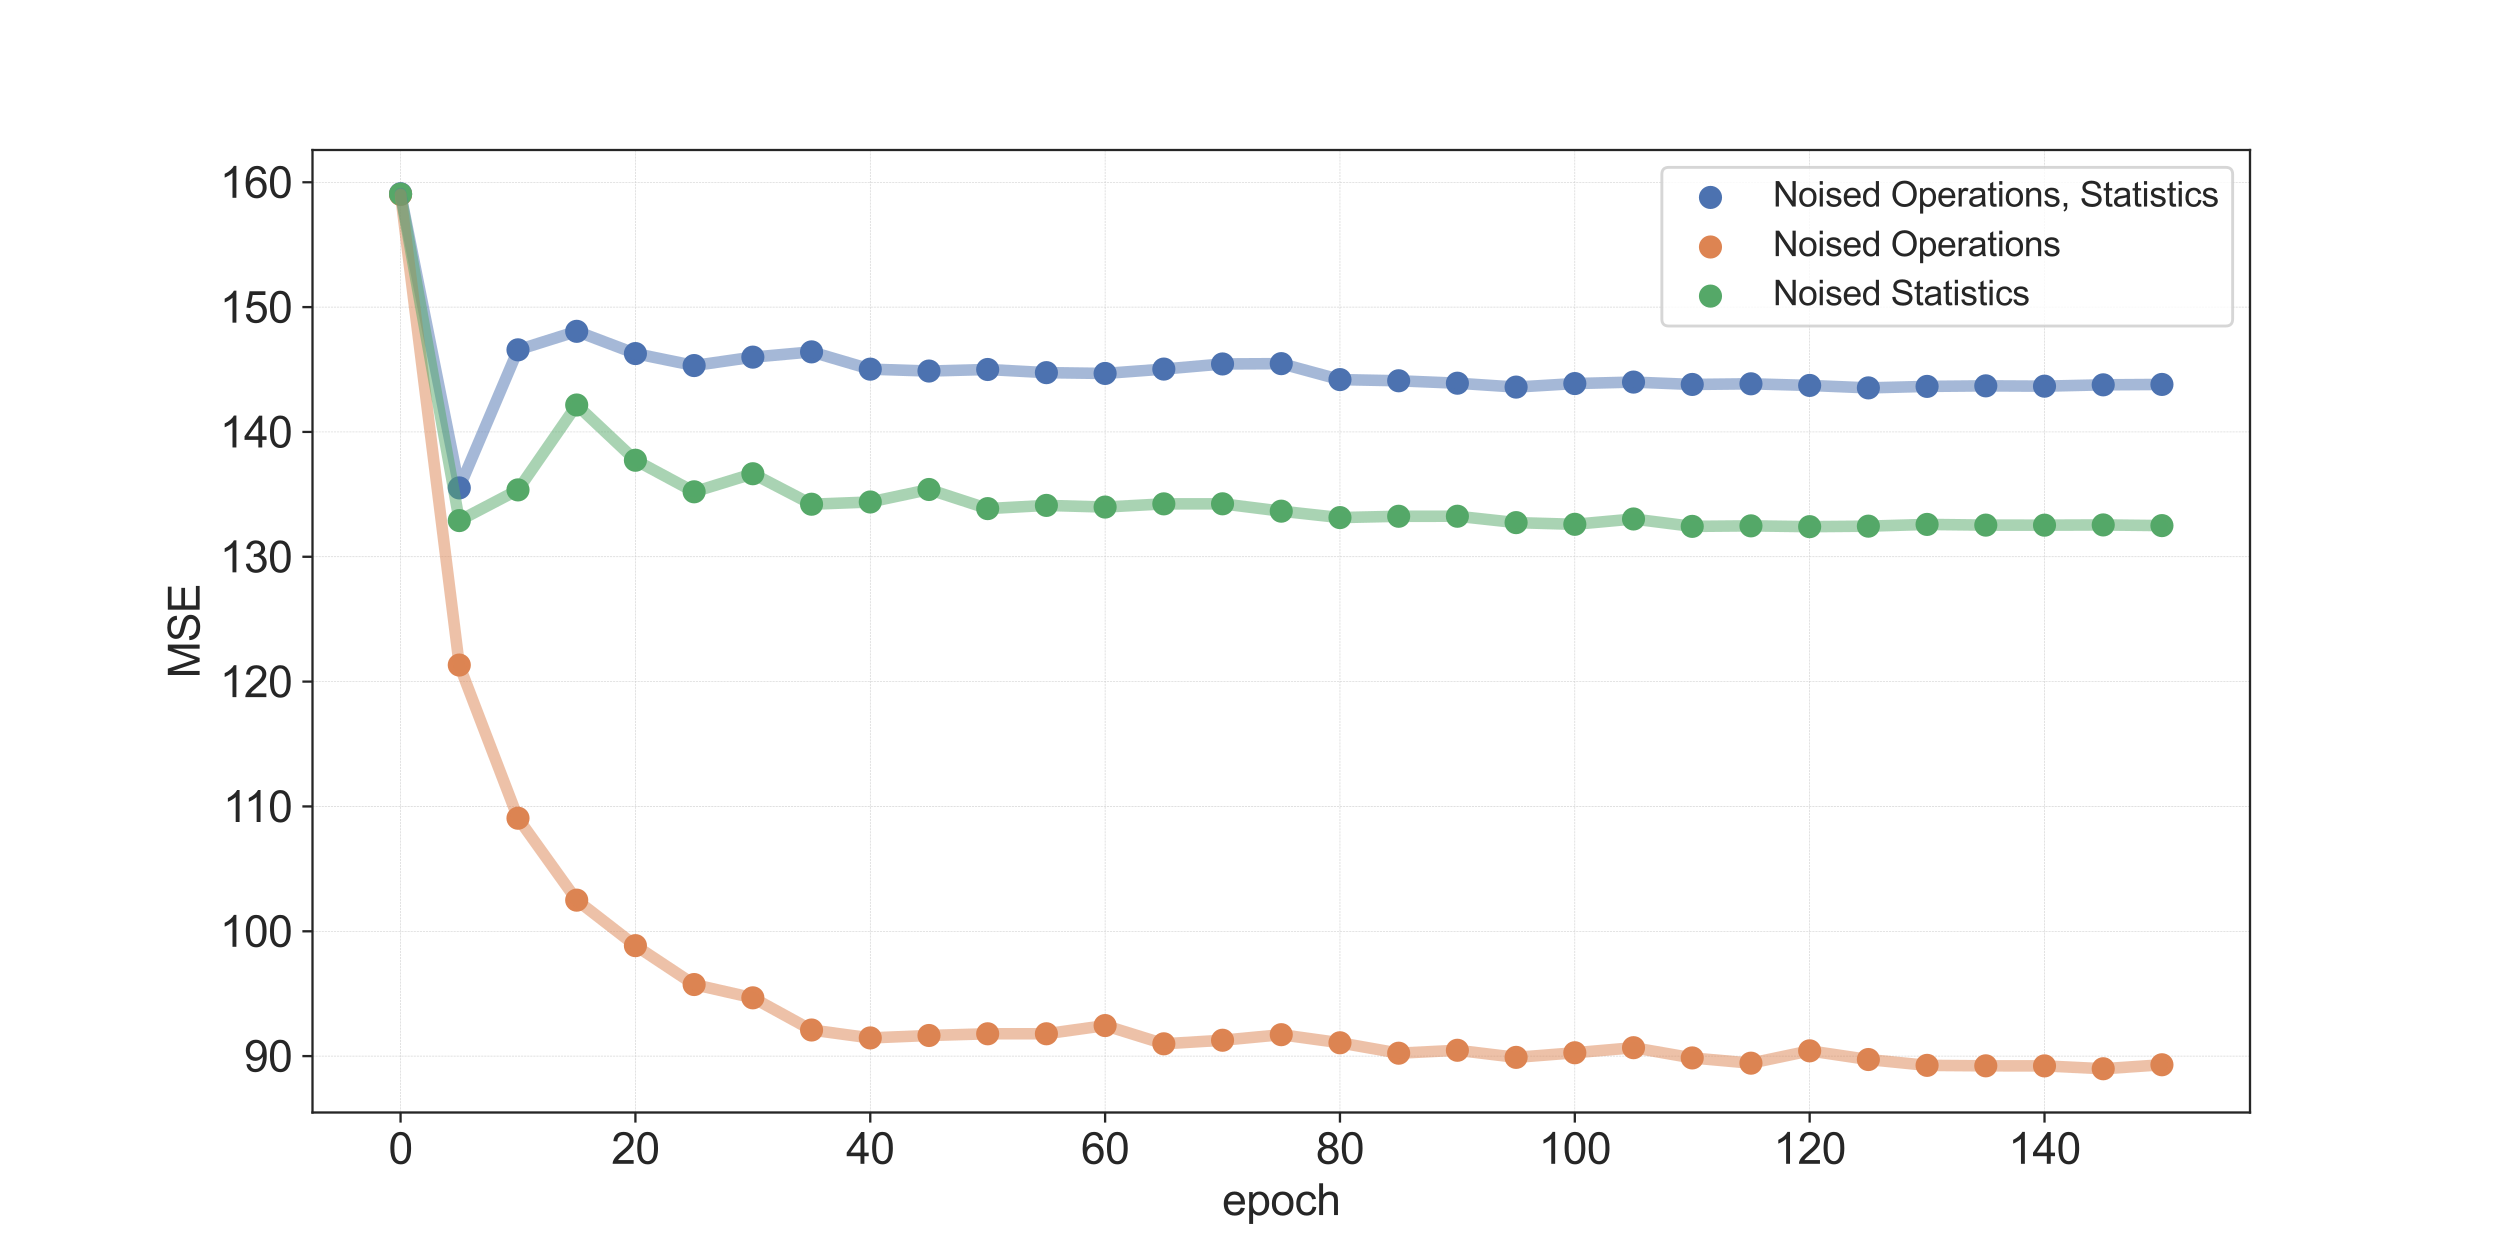 <?xml version="1.0" encoding="utf-8" standalone="no"?>
<!DOCTYPE svg PUBLIC "-//W3C//DTD SVG 1.1//EN"
  "http://www.w3.org/Graphics/SVG/1.1/DTD/svg11.dtd">
<svg xmlns:xlink="http://www.w3.org/1999/xlink" width="864pt" height="432pt" viewBox="0 0 864 432" xmlns="http://www.w3.org/2000/svg" version="1.1">
 <defs>
  <style type="text/css">*{stroke-linejoin: round; stroke-linecap: butt}</style>
 </defs>
 <g id="figure_1">
  <g id="patch_1">
   <path d="M 0 432 
L 864 432 
L 864 0 
L 0 0 
z
" style="fill: #ffffff"/>
  </g>
  <g id="axes_1">
   <g id="patch_2">
    <path d="M 108 384.48 
L 777.6 384.48 
L 777.6 51.84 
L 108 51.84 
z
" style="fill: #ffffff"/>
   </g>
   <g id="matplotlib.axis_1">
    <g id="xtick_1">
     <g id="line2d_1">
      <path d="M 138.436 384.48 
L 138.436 51.84 
" clip-path="url(#p50c0e49ae5)" style="fill: none; stroke-dasharray: 0.74,0.32; stroke-dashoffset: 0; stroke: #cccccc; stroke-width: 0.2"/>
     </g>
     <g id="line2d_2">
      <defs>
       <path id="macd8575ab2" d="M 0 0 
L 0 3.5 
" style="stroke: #262626; stroke-width: 0.8"/>
      </defs>
      <g>
       <use xlink:href="#macd8575ab2" x="138.436" y="384.48" style="fill: #262626; stroke: #262626; stroke-width: 0.8"/>
      </g>
     </g>
     <g id="text_1">
      <!-- 0 -->
      <g style="fill: #262626" transform="translate(134.266 402.217) scale(0.15 -0.15)">
       <defs>
        <path id="ArialMT-30" d="M 266 2259 
Q 266 3072 433 3567 
Q 600 4063 929 4331 
Q 1259 4600 1759 4600 
Q 2128 4600 2406 4451 
Q 2684 4303 2865 4023 
Q 3047 3744 3150 3342 
Q 3253 2941 3253 2259 
Q 3253 1453 3087 958 
Q 2922 463 2592 192 
Q 2263 -78 1759 -78 
Q 1097 -78 719 397 
Q 266 969 266 2259 
z
M 844 2259 
Q 844 1131 1108 757 
Q 1372 384 1759 384 
Q 2147 384 2411 759 
Q 2675 1134 2675 2259 
Q 2675 3391 2411 3762 
Q 2147 4134 1753 4134 
Q 1366 4134 1134 3806 
Q 844 3388 844 2259 
z
" transform="scale(0.016)"/>
       </defs>
       <use xlink:href="#ArialMT-30"/>
      </g>
     </g>
    </g>
    <g id="xtick_2">
     <g id="line2d_3">
      <path d="M 219.6 384.48 
L 219.6 51.84 
" clip-path="url(#p50c0e49ae5)" style="fill: none; stroke-dasharray: 0.74,0.32; stroke-dashoffset: 0; stroke: #cccccc; stroke-width: 0.2"/>
     </g>
     <g id="line2d_4">
      <g>
       <use xlink:href="#macd8575ab2" x="219.6" y="384.48" style="fill: #262626; stroke: #262626; stroke-width: 0.8"/>
      </g>
     </g>
     <g id="text_2">
      <!-- 20 -->
      <g style="fill: #262626" transform="translate(211.259 402.217) scale(0.15 -0.15)">
       <defs>
        <path id="ArialMT-32" d="M 3222 541 
L 3222 0 
L 194 0 
Q 188 203 259 391 
Q 375 700 629 1000 
Q 884 1300 1366 1694 
Q 2113 2306 2375 2664 
Q 2638 3022 2638 3341 
Q 2638 3675 2398 3904 
Q 2159 4134 1775 4134 
Q 1369 4134 1125 3890 
Q 881 3647 878 3216 
L 300 3275 
Q 359 3922 746 4261 
Q 1134 4600 1788 4600 
Q 2447 4600 2831 4234 
Q 3216 3869 3216 3328 
Q 3216 3053 3103 2787 
Q 2991 2522 2730 2228 
Q 2469 1934 1863 1422 
Q 1356 997 1212 845 
Q 1069 694 975 541 
L 3222 541 
z
" transform="scale(0.016)"/>
       </defs>
       <use xlink:href="#ArialMT-32"/>
       <use xlink:href="#ArialMT-30" x="55.615"/>
      </g>
     </g>
    </g>
    <g id="xtick_3">
     <g id="line2d_5">
      <path d="M 300.764 384.48 
L 300.764 51.84 
" clip-path="url(#p50c0e49ae5)" style="fill: none; stroke-dasharray: 0.74,0.32; stroke-dashoffset: 0; stroke: #cccccc; stroke-width: 0.2"/>
     </g>
     <g id="line2d_6">
      <g>
       <use xlink:href="#macd8575ab2" x="300.764" y="384.48" style="fill: #262626; stroke: #262626; stroke-width: 0.8"/>
      </g>
     </g>
     <g id="text_3">
      <!-- 40 -->
      <g style="fill: #262626" transform="translate(292.422 402.217) scale(0.15 -0.15)">
       <defs>
        <path id="ArialMT-34" d="M 2069 0 
L 2069 1097 
L 81 1097 
L 81 1613 
L 2172 4581 
L 2631 4581 
L 2631 1613 
L 3250 1613 
L 3250 1097 
L 2631 1097 
L 2631 0 
L 2069 0 
z
M 2069 1613 
L 2069 3678 
L 634 1613 
L 2069 1613 
z
" transform="scale(0.016)"/>
       </defs>
       <use xlink:href="#ArialMT-34"/>
       <use xlink:href="#ArialMT-30" x="55.615"/>
      </g>
     </g>
    </g>
    <g id="xtick_4">
     <g id="line2d_7">
      <path d="M 381.927 384.48 
L 381.927 51.84 
" clip-path="url(#p50c0e49ae5)" style="fill: none; stroke-dasharray: 0.74,0.32; stroke-dashoffset: 0; stroke: #cccccc; stroke-width: 0.2"/>
     </g>
     <g id="line2d_8">
      <g>
       <use xlink:href="#macd8575ab2" x="381.927" y="384.48" style="fill: #262626; stroke: #262626; stroke-width: 0.8"/>
      </g>
     </g>
     <g id="text_4">
      <!-- 60 -->
      <g style="fill: #262626" transform="translate(373.586 402.217) scale(0.15 -0.15)">
       <defs>
        <path id="ArialMT-36" d="M 3184 3459 
L 2625 3416 
Q 2550 3747 2413 3897 
Q 2184 4138 1850 4138 
Q 1581 4138 1378 3988 
Q 1113 3794 959 3422 
Q 806 3050 800 2363 
Q 1003 2672 1297 2822 
Q 1591 2972 1913 2972 
Q 2475 2972 2870 2558 
Q 3266 2144 3266 1488 
Q 3266 1056 3080 686 
Q 2894 316 2569 119 
Q 2244 -78 1831 -78 
Q 1128 -78 684 439 
Q 241 956 241 2144 
Q 241 3472 731 4075 
Q 1159 4600 1884 4600 
Q 2425 4600 2770 4297 
Q 3116 3994 3184 3459 
z
M 888 1484 
Q 888 1194 1011 928 
Q 1134 663 1356 523 
Q 1578 384 1822 384 
Q 2178 384 2434 671 
Q 2691 959 2691 1453 
Q 2691 1928 2437 2201 
Q 2184 2475 1800 2475 
Q 1419 2475 1153 2201 
Q 888 1928 888 1484 
z
" transform="scale(0.016)"/>
       </defs>
       <use xlink:href="#ArialMT-36"/>
       <use xlink:href="#ArialMT-30" x="55.615"/>
      </g>
     </g>
    </g>
    <g id="xtick_5">
     <g id="line2d_9">
      <path d="M 463.091 384.48 
L 463.091 51.84 
" clip-path="url(#p50c0e49ae5)" style="fill: none; stroke-dasharray: 0.74,0.32; stroke-dashoffset: 0; stroke: #cccccc; stroke-width: 0.2"/>
     </g>
     <g id="line2d_10">
      <g>
       <use xlink:href="#macd8575ab2" x="463.091" y="384.48" style="fill: #262626; stroke: #262626; stroke-width: 0.8"/>
      </g>
     </g>
     <g id="text_5">
      <!-- 80 -->
      <g style="fill: #262626" transform="translate(454.75 402.217) scale(0.15 -0.15)">
       <defs>
        <path id="ArialMT-38" d="M 1131 2484 
Q 781 2613 612 2850 
Q 444 3088 444 3419 
Q 444 3919 803 4259 
Q 1163 4600 1759 4600 
Q 2359 4600 2725 4251 
Q 3091 3903 3091 3403 
Q 3091 3084 2923 2848 
Q 2756 2613 2416 2484 
Q 2838 2347 3058 2040 
Q 3278 1734 3278 1309 
Q 3278 722 2862 322 
Q 2447 -78 1769 -78 
Q 1091 -78 675 323 
Q 259 725 259 1325 
Q 259 1772 486 2073 
Q 713 2375 1131 2484 
z
M 1019 3438 
Q 1019 3113 1228 2906 
Q 1438 2700 1772 2700 
Q 2097 2700 2305 2904 
Q 2513 3109 2513 3406 
Q 2513 3716 2298 3927 
Q 2084 4138 1766 4138 
Q 1444 4138 1231 3931 
Q 1019 3725 1019 3438 
z
M 838 1322 
Q 838 1081 952 856 
Q 1066 631 1291 507 
Q 1516 384 1775 384 
Q 2178 384 2440 643 
Q 2703 903 2703 1303 
Q 2703 1709 2433 1975 
Q 2163 2241 1756 2241 
Q 1359 2241 1098 1978 
Q 838 1716 838 1322 
z
" transform="scale(0.016)"/>
       </defs>
       <use xlink:href="#ArialMT-38"/>
       <use xlink:href="#ArialMT-30" x="55.615"/>
      </g>
     </g>
    </g>
    <g id="xtick_6">
     <g id="line2d_11">
      <path d="M 544.255 384.48 
L 544.255 51.84 
" clip-path="url(#p50c0e49ae5)" style="fill: none; stroke-dasharray: 0.74,0.32; stroke-dashoffset: 0; stroke: #cccccc; stroke-width: 0.2"/>
     </g>
     <g id="line2d_12">
      <g>
       <use xlink:href="#macd8575ab2" x="544.255" y="384.48" style="fill: #262626; stroke: #262626; stroke-width: 0.8"/>
      </g>
     </g>
     <g id="text_6">
      <!-- 100 -->
      <g style="fill: #262626" transform="translate(531.742 402.217) scale(0.15 -0.15)">
       <defs>
        <path id="ArialMT-31" d="M 2384 0 
L 1822 0 
L 1822 3584 
Q 1619 3391 1289 3197 
Q 959 3003 697 2906 
L 697 3450 
Q 1169 3672 1522 3987 
Q 1875 4303 2022 4600 
L 2384 4600 
L 2384 0 
z
" transform="scale(0.016)"/>
       </defs>
       <use xlink:href="#ArialMT-31"/>
       <use xlink:href="#ArialMT-30" x="55.615"/>
       <use xlink:href="#ArialMT-30" x="111.23"/>
      </g>
     </g>
    </g>
    <g id="xtick_7">
     <g id="line2d_13">
      <path d="M 625.418 384.48 
L 625.418 51.84 
" clip-path="url(#p50c0e49ae5)" style="fill: none; stroke-dasharray: 0.74,0.32; stroke-dashoffset: 0; stroke: #cccccc; stroke-width: 0.2"/>
     </g>
     <g id="line2d_14">
      <g>
       <use xlink:href="#macd8575ab2" x="625.418" y="384.48" style="fill: #262626; stroke: #262626; stroke-width: 0.8"/>
      </g>
     </g>
     <g id="text_7">
      <!-- 120 -->
      <g style="fill: #262626" transform="translate(612.906 402.217) scale(0.15 -0.15)">
       <use xlink:href="#ArialMT-31"/>
       <use xlink:href="#ArialMT-32" x="55.615"/>
       <use xlink:href="#ArialMT-30" x="111.23"/>
      </g>
     </g>
    </g>
    <g id="xtick_8">
     <g id="line2d_15">
      <path d="M 706.582 384.48 
L 706.582 51.84 
" clip-path="url(#p50c0e49ae5)" style="fill: none; stroke-dasharray: 0.74,0.32; stroke-dashoffset: 0; stroke: #cccccc; stroke-width: 0.2"/>
     </g>
     <g id="line2d_16">
      <g>
       <use xlink:href="#macd8575ab2" x="706.582" y="384.48" style="fill: #262626; stroke: #262626; stroke-width: 0.8"/>
      </g>
     </g>
     <g id="text_8">
      <!-- 140 -->
      <g style="fill: #262626" transform="translate(694.07 402.217) scale(0.15 -0.15)">
       <use xlink:href="#ArialMT-31"/>
       <use xlink:href="#ArialMT-34" x="55.615"/>
       <use xlink:href="#ArialMT-30" x="111.23"/>
      </g>
     </g>
    </g>
    <g id="text_9">
     <!-- epoch -->
     <g style="fill: #262626" transform="translate(422.367 419.935) scale(0.15 -0.15)">
      <defs>
       <path id="ArialMT-65" d="M 2694 1069 
L 3275 997 
Q 3138 488 2766 206 
Q 2394 -75 1816 -75 
Q 1088 -75 661 373 
Q 234 822 234 1631 
Q 234 2469 665 2931 
Q 1097 3394 1784 3394 
Q 2450 3394 2872 2941 
Q 3294 2488 3294 1666 
Q 3294 1616 3291 1516 
L 816 1516 
Q 847 969 1125 678 
Q 1403 388 1819 388 
Q 2128 388 2347 550 
Q 2566 713 2694 1069 
z
M 847 1978 
L 2700 1978 
Q 2663 2397 2488 2606 
Q 2219 2931 1791 2931 
Q 1403 2931 1139 2672 
Q 875 2413 847 1978 
z
" transform="scale(0.016)"/>
       <path id="ArialMT-70" d="M 422 -1272 
L 422 3319 
L 934 3319 
L 934 2888 
Q 1116 3141 1344 3267 
Q 1572 3394 1897 3394 
Q 2322 3394 2647 3175 
Q 2972 2956 3137 2557 
Q 3303 2159 3303 1684 
Q 3303 1175 3120 767 
Q 2938 359 2589 142 
Q 2241 -75 1856 -75 
Q 1575 -75 1351 44 
Q 1128 163 984 344 
L 984 -1272 
L 422 -1272 
z
M 931 1641 
Q 931 1000 1190 694 
Q 1450 388 1819 388 
Q 2194 388 2461 705 
Q 2728 1022 2728 1688 
Q 2728 2322 2467 2637 
Q 2206 2953 1844 2953 
Q 1484 2953 1207 2617 
Q 931 2281 931 1641 
z
" transform="scale(0.016)"/>
       <path id="ArialMT-6f" d="M 213 1659 
Q 213 2581 725 3025 
Q 1153 3394 1769 3394 
Q 2453 3394 2887 2945 
Q 3322 2497 3322 1706 
Q 3322 1066 3130 698 
Q 2938 331 2570 128 
Q 2203 -75 1769 -75 
Q 1072 -75 642 372 
Q 213 819 213 1659 
z
M 791 1659 
Q 791 1022 1069 705 
Q 1347 388 1769 388 
Q 2188 388 2466 706 
Q 2744 1025 2744 1678 
Q 2744 2294 2464 2611 
Q 2184 2928 1769 2928 
Q 1347 2928 1069 2612 
Q 791 2297 791 1659 
z
" transform="scale(0.016)"/>
       <path id="ArialMT-63" d="M 2588 1216 
L 3141 1144 
Q 3050 572 2676 248 
Q 2303 -75 1759 -75 
Q 1078 -75 664 370 
Q 250 816 250 1647 
Q 250 2184 428 2587 
Q 606 2991 970 3192 
Q 1334 3394 1763 3394 
Q 2303 3394 2647 3120 
Q 2991 2847 3088 2344 
L 2541 2259 
Q 2463 2594 2264 2762 
Q 2066 2931 1784 2931 
Q 1359 2931 1093 2626 
Q 828 2322 828 1663 
Q 828 994 1084 691 
Q 1341 388 1753 388 
Q 2084 388 2306 591 
Q 2528 794 2588 1216 
z
" transform="scale(0.016)"/>
       <path id="ArialMT-68" d="M 422 0 
L 422 4581 
L 984 4581 
L 984 2938 
Q 1378 3394 1978 3394 
Q 2347 3394 2619 3248 
Q 2891 3103 3008 2847 
Q 3125 2591 3125 2103 
L 3125 0 
L 2563 0 
L 2563 2103 
Q 2563 2525 2380 2717 
Q 2197 2909 1863 2909 
Q 1613 2909 1392 2779 
Q 1172 2650 1078 2428 
Q 984 2206 984 1816 
L 984 0 
L 422 0 
z
" transform="scale(0.016)"/>
      </defs>
      <use xlink:href="#ArialMT-65"/>
      <use xlink:href="#ArialMT-70" x="55.615"/>
      <use xlink:href="#ArialMT-6f" x="111.23"/>
      <use xlink:href="#ArialMT-63" x="166.846"/>
      <use xlink:href="#ArialMT-68" x="216.846"/>
     </g>
    </g>
   </g>
   <g id="matplotlib.axis_2">
    <g id="ytick_1">
     <g id="line2d_17">
      <path d="M 108 364.992 
L 777.6 364.992 
" clip-path="url(#p50c0e49ae5)" style="fill: none; stroke-dasharray: 0.74,0.32; stroke-dashoffset: 0; stroke: #cccccc; stroke-width: 0.2"/>
     </g>
     <g id="line2d_18">
      <defs>
       <path id="m53915df2fc" d="M 0 0 
L -3.5 0 
" style="stroke: #262626; stroke-width: 0.8"/>
      </defs>
      <g>
       <use xlink:href="#m53915df2fc" x="108" y="364.992" style="fill: #262626; stroke: #262626; stroke-width: 0.8"/>
      </g>
     </g>
     <g id="text_10">
      <!-- 90 -->
      <g style="fill: #262626" transform="translate(84.317 370.36) scale(0.15 -0.15)">
       <defs>
        <path id="ArialMT-39" d="M 350 1059 
L 891 1109 
Q 959 728 1153 556 
Q 1347 384 1650 384 
Q 1909 384 2104 503 
Q 2300 622 2425 820 
Q 2550 1019 2634 1356 
Q 2719 1694 2719 2044 
Q 2719 2081 2716 2156 
Q 2547 1888 2255 1720 
Q 1963 1553 1622 1553 
Q 1053 1553 659 1965 
Q 266 2378 266 3053 
Q 266 3750 677 4175 
Q 1088 4600 1706 4600 
Q 2153 4600 2523 4359 
Q 2894 4119 3086 3673 
Q 3278 3228 3278 2384 
Q 3278 1506 3087 986 
Q 2897 466 2520 194 
Q 2144 -78 1638 -78 
Q 1100 -78 759 220 
Q 419 519 350 1059 
z
M 2653 3081 
Q 2653 3566 2395 3850 
Q 2138 4134 1775 4134 
Q 1400 4134 1122 3828 
Q 844 3522 844 3034 
Q 844 2597 1108 2323 
Q 1372 2050 1759 2050 
Q 2150 2050 2401 2323 
Q 2653 2597 2653 3081 
z
" transform="scale(0.016)"/>
       </defs>
       <use xlink:href="#ArialMT-39"/>
       <use xlink:href="#ArialMT-30" x="55.615"/>
      </g>
     </g>
    </g>
    <g id="ytick_2">
     <g id="line2d_19">
      <path d="M 108 321.849 
L 777.6 321.849 
" clip-path="url(#p50c0e49ae5)" style="fill: none; stroke-dasharray: 0.74,0.32; stroke-dashoffset: 0; stroke: #cccccc; stroke-width: 0.2"/>
     </g>
     <g id="line2d_20">
      <g>
       <use xlink:href="#m53915df2fc" x="108" y="321.849" style="fill: #262626; stroke: #262626; stroke-width: 0.8"/>
      </g>
     </g>
     <g id="text_11">
      <!-- 100 -->
      <g style="fill: #262626" transform="translate(75.976 327.218) scale(0.15 -0.15)">
       <use xlink:href="#ArialMT-31"/>
       <use xlink:href="#ArialMT-30" x="55.615"/>
       <use xlink:href="#ArialMT-30" x="111.23"/>
      </g>
     </g>
    </g>
    <g id="ytick_3">
     <g id="line2d_21">
      <path d="M 108 278.707 
L 777.6 278.707 
" clip-path="url(#p50c0e49ae5)" style="fill: none; stroke-dasharray: 0.74,0.32; stroke-dashoffset: 0; stroke: #cccccc; stroke-width: 0.2"/>
     </g>
     <g id="line2d_22">
      <g>
       <use xlink:href="#m53915df2fc" x="108" y="278.707" style="fill: #262626; stroke: #262626; stroke-width: 0.8"/>
      </g>
     </g>
     <g id="text_12">
      <!-- 110 -->
      <g style="fill: #262626" transform="translate(77.082 284.075) scale(0.15 -0.15)">
       <use xlink:href="#ArialMT-31"/>
       <use xlink:href="#ArialMT-31" x="48.24"/>
       <use xlink:href="#ArialMT-30" x="103.855"/>
      </g>
     </g>
    </g>
    <g id="ytick_4">
     <g id="line2d_23">
      <path d="M 108 235.564 
L 777.6 235.564 
" clip-path="url(#p50c0e49ae5)" style="fill: none; stroke-dasharray: 0.74,0.32; stroke-dashoffset: 0; stroke: #cccccc; stroke-width: 0.2"/>
     </g>
     <g id="line2d_24">
      <g>
       <use xlink:href="#m53915df2fc" x="108" y="235.564" style="fill: #262626; stroke: #262626; stroke-width: 0.8"/>
      </g>
     </g>
     <g id="text_13">
      <!-- 120 -->
      <g style="fill: #262626" transform="translate(75.976 240.933) scale(0.15 -0.15)">
       <use xlink:href="#ArialMT-31"/>
       <use xlink:href="#ArialMT-32" x="55.615"/>
       <use xlink:href="#ArialMT-30" x="111.23"/>
      </g>
     </g>
    </g>
    <g id="ytick_5">
     <g id="line2d_25">
      <path d="M 108 192.422 
L 777.6 192.422 
" clip-path="url(#p50c0e49ae5)" style="fill: none; stroke-dasharray: 0.74,0.32; stroke-dashoffset: 0; stroke: #cccccc; stroke-width: 0.2"/>
     </g>
     <g id="line2d_26">
      <g>
       <use xlink:href="#m53915df2fc" x="108" y="192.422" style="fill: #262626; stroke: #262626; stroke-width: 0.8"/>
      </g>
     </g>
     <g id="text_14">
      <!-- 130 -->
      <g style="fill: #262626" transform="translate(75.976 197.79) scale(0.15 -0.15)">
       <defs>
        <path id="ArialMT-33" d="M 269 1209 
L 831 1284 
Q 928 806 1161 595 
Q 1394 384 1728 384 
Q 2125 384 2398 659 
Q 2672 934 2672 1341 
Q 2672 1728 2419 1979 
Q 2166 2231 1775 2231 
Q 1616 2231 1378 2169 
L 1441 2663 
Q 1497 2656 1531 2656 
Q 1891 2656 2178 2843 
Q 2466 3031 2466 3422 
Q 2466 3731 2256 3934 
Q 2047 4138 1716 4138 
Q 1388 4138 1169 3931 
Q 950 3725 888 3313 
L 325 3413 
Q 428 3978 793 4289 
Q 1159 4600 1703 4600 
Q 2078 4600 2393 4439 
Q 2709 4278 2876 4000 
Q 3044 3722 3044 3409 
Q 3044 3113 2884 2869 
Q 2725 2625 2413 2481 
Q 2819 2388 3044 2092 
Q 3269 1797 3269 1353 
Q 3269 753 2831 336 
Q 2394 -81 1725 -81 
Q 1122 -81 723 278 
Q 325 638 269 1209 
z
" transform="scale(0.016)"/>
       </defs>
       <use xlink:href="#ArialMT-31"/>
       <use xlink:href="#ArialMT-33" x="55.615"/>
       <use xlink:href="#ArialMT-30" x="111.23"/>
      </g>
     </g>
    </g>
    <g id="ytick_6">
     <g id="line2d_27">
      <path d="M 108 149.279 
L 777.6 149.279 
" clip-path="url(#p50c0e49ae5)" style="fill: none; stroke-dasharray: 0.74,0.32; stroke-dashoffset: 0; stroke: #cccccc; stroke-width: 0.2"/>
     </g>
     <g id="line2d_28">
      <g>
       <use xlink:href="#m53915df2fc" x="108" y="149.279" style="fill: #262626; stroke: #262626; stroke-width: 0.8"/>
      </g>
     </g>
     <g id="text_15">
      <!-- 140 -->
      <g style="fill: #262626" transform="translate(75.976 154.648) scale(0.15 -0.15)">
       <use xlink:href="#ArialMT-31"/>
       <use xlink:href="#ArialMT-34" x="55.615"/>
       <use xlink:href="#ArialMT-30" x="111.23"/>
      </g>
     </g>
    </g>
    <g id="ytick_7">
     <g id="line2d_29">
      <path d="M 108 106.137 
L 777.6 106.137 
" clip-path="url(#p50c0e49ae5)" style="fill: none; stroke-dasharray: 0.74,0.32; stroke-dashoffset: 0; stroke: #cccccc; stroke-width: 0.2"/>
     </g>
     <g id="line2d_30">
      <g>
       <use xlink:href="#m53915df2fc" x="108" y="106.137" style="fill: #262626; stroke: #262626; stroke-width: 0.8"/>
      </g>
     </g>
     <g id="text_16">
      <!-- 150 -->
      <g style="fill: #262626" transform="translate(75.976 111.505) scale(0.15 -0.15)">
       <defs>
        <path id="ArialMT-35" d="M 266 1200 
L 856 1250 
Q 922 819 1161 601 
Q 1400 384 1738 384 
Q 2144 384 2425 690 
Q 2706 997 2706 1503 
Q 2706 1984 2436 2262 
Q 2166 2541 1728 2541 
Q 1456 2541 1237 2417 
Q 1019 2294 894 2097 
L 366 2166 
L 809 4519 
L 3088 4519 
L 3088 3981 
L 1259 3981 
L 1013 2750 
Q 1425 3038 1878 3038 
Q 2478 3038 2890 2622 
Q 3303 2206 3303 1553 
Q 3303 931 2941 478 
Q 2500 -78 1738 -78 
Q 1113 -78 717 272 
Q 322 622 266 1200 
z
" transform="scale(0.016)"/>
       </defs>
       <use xlink:href="#ArialMT-31"/>
       <use xlink:href="#ArialMT-35" x="55.615"/>
       <use xlink:href="#ArialMT-30" x="111.23"/>
      </g>
     </g>
    </g>
    <g id="ytick_8">
     <g id="line2d_31">
      <path d="M 108 62.994 
L 777.6 62.994 
" clip-path="url(#p50c0e49ae5)" style="fill: none; stroke-dasharray: 0.74,0.32; stroke-dashoffset: 0; stroke: #cccccc; stroke-width: 0.2"/>
     </g>
     <g id="line2d_32">
      <g>
       <use xlink:href="#m53915df2fc" x="108" y="62.994" style="fill: #262626; stroke: #262626; stroke-width: 0.8"/>
      </g>
     </g>
     <g id="text_17">
      <!-- 160 -->
      <g style="fill: #262626" transform="translate(75.976 68.363) scale(0.15 -0.15)">
       <use xlink:href="#ArialMT-31"/>
       <use xlink:href="#ArialMT-36" x="55.615"/>
       <use xlink:href="#ArialMT-30" x="111.23"/>
      </g>
     </g>
    </g>
    <g id="text_18">
     <!-- MSE -->
     <g style="fill: #262626" transform="translate(68.995 234.413) rotate(-90) scale(0.15 -0.15)">
      <defs>
       <path id="ArialMT-4d" d="M 475 0 
L 475 4581 
L 1388 4581 
L 2472 1338 
Q 2622 884 2691 659 
Q 2769 909 2934 1394 
L 4031 4581 
L 4847 4581 
L 4847 0 
L 4263 0 
L 4263 3834 
L 2931 0 
L 2384 0 
L 1059 3900 
L 1059 0 
L 475 0 
z
" transform="scale(0.016)"/>
       <path id="ArialMT-53" d="M 288 1472 
L 859 1522 
Q 900 1178 1048 958 
Q 1197 738 1509 602 
Q 1822 466 2213 466 
Q 2559 466 2825 569 
Q 3091 672 3220 851 
Q 3350 1031 3350 1244 
Q 3350 1459 3225 1620 
Q 3100 1781 2813 1891 
Q 2628 1963 1997 2114 
Q 1366 2266 1113 2400 
Q 784 2572 623 2826 
Q 463 3081 463 3397 
Q 463 3744 659 4045 
Q 856 4347 1234 4503 
Q 1613 4659 2075 4659 
Q 2584 4659 2973 4495 
Q 3363 4331 3572 4012 
Q 3781 3694 3797 3291 
L 3216 3247 
Q 3169 3681 2898 3903 
Q 2628 4125 2100 4125 
Q 1550 4125 1298 3923 
Q 1047 3722 1047 3438 
Q 1047 3191 1225 3031 
Q 1400 2872 2139 2705 
Q 2878 2538 3153 2413 
Q 3553 2228 3743 1945 
Q 3934 1663 3934 1294 
Q 3934 928 3725 604 
Q 3516 281 3123 101 
Q 2731 -78 2241 -78 
Q 1619 -78 1198 103 
Q 778 284 539 648 
Q 300 1013 288 1472 
z
" transform="scale(0.016)"/>
       <path id="ArialMT-45" d="M 506 0 
L 506 4581 
L 3819 4581 
L 3819 4041 
L 1113 4041 
L 1113 2638 
L 3647 2638 
L 3647 2100 
L 1113 2100 
L 1113 541 
L 3925 541 
L 3925 0 
L 506 0 
z
" transform="scale(0.016)"/>
      </defs>
      <use xlink:href="#ArialMT-4d"/>
      <use xlink:href="#ArialMT-53" x="83.301"/>
      <use xlink:href="#ArialMT-45" x="150"/>
     </g>
    </g>
   </g>
   <g id="PathCollection_1">
    <defs>
     <path id="ma7d7b3d100" d="M 0 3 
C 0.796 3 1.559 2.684 2.121 2.121 
C 2.684 1.559 3 0.796 3 0 
C 3 -0.796 2.684 -1.559 2.121 -2.121 
C 1.559 -2.684 0.796 -3 0 -3 
C -0.796 -3 -1.559 -2.684 -2.121 -2.121 
C -2.684 -1.559 -3 -0.796 -3 0 
C -3 0.796 -2.684 1.559 -2.121 2.121 
C -1.559 2.684 -0.796 3 0 3 
z
" style="stroke: #4c72b0; stroke-width: 2"/>
    </defs>
    <g clip-path="url(#p50c0e49ae5)">
     <use xlink:href="#ma7d7b3d100" x="138.436" y="66.96" style="fill: #4c72b0; stroke: #4c72b0; stroke-width: 2"/>
     <use xlink:href="#ma7d7b3d100" x="158.727" y="168.623" style="fill: #4c72b0; stroke: #4c72b0; stroke-width: 2"/>
     <use xlink:href="#ma7d7b3d100" x="179.018" y="120.904" style="fill: #4c72b0; stroke: #4c72b0; stroke-width: 2"/>
     <use xlink:href="#ma7d7b3d100" x="199.309" y="114.507" style="fill: #4c72b0; stroke: #4c72b0; stroke-width: 2"/>
     <use xlink:href="#ma7d7b3d100" x="219.6" y="122.192" style="fill: #4c72b0; stroke: #4c72b0; stroke-width: 2"/>
     <use xlink:href="#ma7d7b3d100" x="239.891" y="126.335" style="fill: #4c72b0; stroke: #4c72b0; stroke-width: 2"/>
     <use xlink:href="#ma7d7b3d100" x="260.182" y="123.425" style="fill: #4c72b0; stroke: #4c72b0; stroke-width: 2"/>
     <use xlink:href="#ma7d7b3d100" x="280.473" y="121.609" style="fill: #4c72b0; stroke: #4c72b0; stroke-width: 2"/>
     <use xlink:href="#ma7d7b3d100" x="300.764" y="127.581" style="fill: #4c72b0; stroke: #4c72b0; stroke-width: 2"/>
     <use xlink:href="#ma7d7b3d100" x="321.055" y="128.234" style="fill: #4c72b0; stroke: #4c72b0; stroke-width: 2"/>
     <use xlink:href="#ma7d7b3d100" x="341.345" y="127.696" style="fill: #4c72b0; stroke: #4c72b0; stroke-width: 2"/>
     <use xlink:href="#ma7d7b3d100" x="361.636" y="128.786" style="fill: #4c72b0; stroke: #4c72b0; stroke-width: 2"/>
     <use xlink:href="#ma7d7b3d100" x="381.927" y="129.064" style="fill: #4c72b0; stroke: #4c72b0; stroke-width: 2"/>
     <use xlink:href="#ma7d7b3d100" x="402.218" y="127.554" style="fill: #4c72b0; stroke: #4c72b0; stroke-width: 2"/>
     <use xlink:href="#ma7d7b3d100" x="422.509" y="125.785" style="fill: #4c72b0; stroke: #4c72b0; stroke-width: 2"/>
     <use xlink:href="#ma7d7b3d100" x="442.8" y="125.675" style="fill: #4c72b0; stroke: #4c72b0; stroke-width: 2"/>
     <use xlink:href="#ma7d7b3d100" x="463.091" y="131.188" style="fill: #4c72b0; stroke: #4c72b0; stroke-width: 2"/>
     <use xlink:href="#ma7d7b3d100" x="483.382" y="131.596" style="fill: #4c72b0; stroke: #4c72b0; stroke-width: 2"/>
     <use xlink:href="#ma7d7b3d100" x="503.673" y="132.436" style="fill: #4c72b0; stroke: #4c72b0; stroke-width: 2"/>
     <use xlink:href="#ma7d7b3d100" x="523.964" y="133.78" style="fill: #4c72b0; stroke: #4c72b0; stroke-width: 2"/>
     <use xlink:href="#ma7d7b3d100" x="544.255" y="132.558" style="fill: #4c72b0; stroke: #4c72b0; stroke-width: 2"/>
     <use xlink:href="#ma7d7b3d100" x="564.545" y="132.047" style="fill: #4c72b0; stroke: #4c72b0; stroke-width: 2"/>
     <use xlink:href="#ma7d7b3d100" x="584.836" y="132.866" style="fill: #4c72b0; stroke: #4c72b0; stroke-width: 2"/>
     <use xlink:href="#ma7d7b3d100" x="605.127" y="132.643" style="fill: #4c72b0; stroke: #4c72b0; stroke-width: 2"/>
     <use xlink:href="#ma7d7b3d100" x="625.418" y="133.205" style="fill: #4c72b0; stroke: #4c72b0; stroke-width: 2"/>
     <use xlink:href="#ma7d7b3d100" x="645.709" y="134.054" style="fill: #4c72b0; stroke: #4c72b0; stroke-width: 2"/>
     <use xlink:href="#ma7d7b3d100" x="666" y="133.541" style="fill: #4c72b0; stroke: #4c72b0; stroke-width: 2"/>
     <use xlink:href="#ma7d7b3d100" x="686.291" y="133.351" style="fill: #4c72b0; stroke: #4c72b0; stroke-width: 2"/>
     <use xlink:href="#ma7d7b3d100" x="706.582" y="133.463" style="fill: #4c72b0; stroke: #4c72b0; stroke-width: 2"/>
     <use xlink:href="#ma7d7b3d100" x="726.873" y="132.997" style="fill: #4c72b0; stroke: #4c72b0; stroke-width: 2"/>
     <use xlink:href="#ma7d7b3d100" x="747.164" y="132.86" style="fill: #4c72b0; stroke: #4c72b0; stroke-width: 2"/>
    </g>
   </g>
   <g id="PathCollection_2">
    <defs>
     <path id="m8c5e5711a6" d="M 0 3 
C 0.796 3 1.559 2.684 2.121 2.121 
C 2.684 1.559 3 0.796 3 0 
C 3 -0.796 2.684 -1.559 2.121 -2.121 
C 1.559 -2.684 0.796 -3 0 -3 
C -0.796 -3 -1.559 -2.684 -2.121 -2.121 
C -2.684 -1.559 -3 -0.796 -3 0 
C -3 0.796 -2.684 1.559 -2.121 2.121 
C -1.559 2.684 -0.796 3 0 3 
z
" style="stroke: #dd8452; stroke-width: 2"/>
    </defs>
    <g clip-path="url(#p50c0e49ae5)">
     <use xlink:href="#m8c5e5711a6" x="138.436" y="67.2" style="fill: #dd8452; stroke: #dd8452; stroke-width: 2"/>
     <use xlink:href="#m8c5e5711a6" x="158.727" y="229.84" style="fill: #dd8452; stroke: #dd8452; stroke-width: 2"/>
     <use xlink:href="#m8c5e5711a6" x="179.018" y="282.778" style="fill: #dd8452; stroke: #dd8452; stroke-width: 2"/>
     <use xlink:href="#m8c5e5711a6" x="199.309" y="311.092" style="fill: #dd8452; stroke: #dd8452; stroke-width: 2"/>
     <use xlink:href="#m8c5e5711a6" x="219.6" y="326.813" style="fill: #dd8452; stroke: #dd8452; stroke-width: 2"/>
     <use xlink:href="#m8c5e5711a6" x="239.891" y="340.255" style="fill: #dd8452; stroke: #dd8452; stroke-width: 2"/>
     <use xlink:href="#m8c5e5711a6" x="260.182" y="344.851" style="fill: #dd8452; stroke: #dd8452; stroke-width: 2"/>
     <use xlink:href="#m8c5e5711a6" x="280.473" y="355.971" style="fill: #dd8452; stroke: #dd8452; stroke-width: 2"/>
     <use xlink:href="#m8c5e5711a6" x="300.764" y="358.709" style="fill: #dd8452; stroke: #dd8452; stroke-width: 2"/>
     <use xlink:href="#m8c5e5711a6" x="321.055" y="357.865" style="fill: #dd8452; stroke: #dd8452; stroke-width: 2"/>
     <use xlink:href="#m8c5e5711a6" x="341.345" y="357.276" style="fill: #dd8452; stroke: #dd8452; stroke-width: 2"/>
     <use xlink:href="#m8c5e5711a6" x="361.636" y="357.27" style="fill: #dd8452; stroke: #dd8452; stroke-width: 2"/>
     <use xlink:href="#m8c5e5711a6" x="381.927" y="354.432" style="fill: #dd8452; stroke: #dd8452; stroke-width: 2"/>
     <use xlink:href="#m8c5e5711a6" x="402.218" y="360.741" style="fill: #dd8452; stroke: #dd8452; stroke-width: 2"/>
     <use xlink:href="#m8c5e5711a6" x="422.509" y="359.51" style="fill: #dd8452; stroke: #dd8452; stroke-width: 2"/>
     <use xlink:href="#m8c5e5711a6" x="442.8" y="357.584" style="fill: #dd8452; stroke: #dd8452; stroke-width: 2"/>
     <use xlink:href="#m8c5e5711a6" x="463.091" y="360.386" style="fill: #dd8452; stroke: #dd8452; stroke-width: 2"/>
     <use xlink:href="#m8c5e5711a6" x="483.382" y="363.989" style="fill: #dd8452; stroke: #dd8452; stroke-width: 2"/>
     <use xlink:href="#m8c5e5711a6" x="503.673" y="362.976" style="fill: #dd8452; stroke: #dd8452; stroke-width: 2"/>
     <use xlink:href="#m8c5e5711a6" x="523.964" y="365.428" style="fill: #dd8452; stroke: #dd8452; stroke-width: 2"/>
     <use xlink:href="#m8c5e5711a6" x="544.255" y="363.836" style="fill: #dd8452; stroke: #dd8452; stroke-width: 2"/>
     <use xlink:href="#m8c5e5711a6" x="564.545" y="362.082" style="fill: #dd8452; stroke: #dd8452; stroke-width: 2"/>
     <use xlink:href="#m8c5e5711a6" x="584.836" y="365.619" style="fill: #dd8452; stroke: #dd8452; stroke-width: 2"/>
     <use xlink:href="#m8c5e5711a6" x="605.127" y="367.432" style="fill: #dd8452; stroke: #dd8452; stroke-width: 2"/>
     <use xlink:href="#m8c5e5711a6" x="625.418" y="363.171" style="fill: #dd8452; stroke: #dd8452; stroke-width: 2"/>
     <use xlink:href="#m8c5e5711a6" x="645.709" y="366.172" style="fill: #dd8452; stroke: #dd8452; stroke-width: 2"/>
     <use xlink:href="#m8c5e5711a6" x="666" y="368.191" style="fill: #dd8452; stroke: #dd8452; stroke-width: 2"/>
     <use xlink:href="#m8c5e5711a6" x="686.291" y="368.351" style="fill: #dd8452; stroke: #dd8452; stroke-width: 2"/>
     <use xlink:href="#m8c5e5711a6" x="706.582" y="368.371" style="fill: #dd8452; stroke: #dd8452; stroke-width: 2"/>
     <use xlink:href="#m8c5e5711a6" x="726.873" y="369.36" style="fill: #dd8452; stroke: #dd8452; stroke-width: 2"/>
     <use xlink:href="#m8c5e5711a6" x="747.164" y="367.982" style="fill: #dd8452; stroke: #dd8452; stroke-width: 2"/>
    </g>
   </g>
   <g id="PathCollection_3">
    <defs>
     <path id="m3c59bcd7ba" d="M 0 3 
C 0.796 3 1.559 2.684 2.121 2.121 
C 2.684 1.559 3 0.796 3 0 
C 3 -0.796 2.684 -1.559 2.121 -2.121 
C 1.559 -2.684 0.796 -3 0 -3 
C -0.796 -3 -1.559 -2.684 -2.121 -2.121 
C -2.684 -1.559 -3 -0.796 -3 0 
C -3 0.796 -2.684 1.559 -2.121 2.121 
C -1.559 2.684 -0.796 3 0 3 
z
" style="stroke: #55a868; stroke-width: 2"/>
    </defs>
    <g clip-path="url(#p50c0e49ae5)">
     <use xlink:href="#m3c59bcd7ba" x="138.436" y="67.075" style="fill: #55a868; stroke: #55a868; stroke-width: 2"/>
     <use xlink:href="#m3c59bcd7ba" x="158.727" y="179.912" style="fill: #55a868; stroke: #55a868; stroke-width: 2"/>
     <use xlink:href="#m3c59bcd7ba" x="179.018" y="169.309" style="fill: #55a868; stroke: #55a868; stroke-width: 2"/>
     <use xlink:href="#m3c59bcd7ba" x="199.309" y="139.968" style="fill: #55a868; stroke: #55a868; stroke-width: 2"/>
     <use xlink:href="#m3c59bcd7ba" x="219.6" y="159.058" style="fill: #55a868; stroke: #55a868; stroke-width: 2"/>
     <use xlink:href="#m3c59bcd7ba" x="239.891" y="169.966" style="fill: #55a868; stroke: #55a868; stroke-width: 2"/>
     <use xlink:href="#m3c59bcd7ba" x="260.182" y="163.724" style="fill: #55a868; stroke: #55a868; stroke-width: 2"/>
     <use xlink:href="#m3c59bcd7ba" x="280.473" y="174.261" style="fill: #55a868; stroke: #55a868; stroke-width: 2"/>
     <use xlink:href="#m3c59bcd7ba" x="300.764" y="173.487" style="fill: #55a868; stroke: #55a868; stroke-width: 2"/>
     <use xlink:href="#m3c59bcd7ba" x="321.055" y="169.168" style="fill: #55a868; stroke: #55a868; stroke-width: 2"/>
     <use xlink:href="#m3c59bcd7ba" x="341.345" y="175.776" style="fill: #55a868; stroke: #55a868; stroke-width: 2"/>
     <use xlink:href="#m3c59bcd7ba" x="361.636" y="174.668" style="fill: #55a868; stroke: #55a868; stroke-width: 2"/>
     <use xlink:href="#m3c59bcd7ba" x="381.927" y="175.24" style="fill: #55a868; stroke: #55a868; stroke-width: 2"/>
     <use xlink:href="#m3c59bcd7ba" x="402.218" y="174.135" style="fill: #55a868; stroke: #55a868; stroke-width: 2"/>
     <use xlink:href="#m3c59bcd7ba" x="422.509" y="174.116" style="fill: #55a868; stroke: #55a868; stroke-width: 2"/>
     <use xlink:href="#m3c59bcd7ba" x="442.8" y="176.661" style="fill: #55a868; stroke: #55a868; stroke-width: 2"/>
     <use xlink:href="#m3c59bcd7ba" x="463.091" y="178.878" style="fill: #55a868; stroke: #55a868; stroke-width: 2"/>
     <use xlink:href="#m3c59bcd7ba" x="483.382" y="178.422" style="fill: #55a868; stroke: #55a868; stroke-width: 2"/>
     <use xlink:href="#m3c59bcd7ba" x="503.673" y="178.412" style="fill: #55a868; stroke: #55a868; stroke-width: 2"/>
     <use xlink:href="#m3c59bcd7ba" x="523.964" y="180.617" style="fill: #55a868; stroke: #55a868; stroke-width: 2"/>
     <use xlink:href="#m3c59bcd7ba" x="544.255" y="181.202" style="fill: #55a868; stroke: #55a868; stroke-width: 2"/>
     <use xlink:href="#m3c59bcd7ba" x="564.545" y="179.359" style="fill: #55a868; stroke: #55a868; stroke-width: 2"/>
     <use xlink:href="#m3c59bcd7ba" x="584.836" y="181.918" style="fill: #55a868; stroke: #55a868; stroke-width: 2"/>
     <use xlink:href="#m3c59bcd7ba" x="605.127" y="181.736" style="fill: #55a868; stroke: #55a868; stroke-width: 2"/>
     <use xlink:href="#m3c59bcd7ba" x="625.418" y="182.016" style="fill: #55a868; stroke: #55a868; stroke-width: 2"/>
     <use xlink:href="#m3c59bcd7ba" x="645.709" y="181.84" style="fill: #55a868; stroke: #55a868; stroke-width: 2"/>
     <use xlink:href="#m3c59bcd7ba" x="666" y="181.239" style="fill: #55a868; stroke: #55a868; stroke-width: 2"/>
     <use xlink:href="#m3c59bcd7ba" x="686.291" y="181.482" style="fill: #55a868; stroke: #55a868; stroke-width: 2"/>
     <use xlink:href="#m3c59bcd7ba" x="706.582" y="181.498" style="fill: #55a868; stroke: #55a868; stroke-width: 2"/>
     <use xlink:href="#m3c59bcd7ba" x="726.873" y="181.414" style="fill: #55a868; stroke: #55a868; stroke-width: 2"/>
     <use xlink:href="#m3c59bcd7ba" x="747.164" y="181.651" style="fill: #55a868; stroke: #55a868; stroke-width: 2"/>
    </g>
   </g>
   <g id="line2d_33">
    <path d="M 138.436 66.96 
L 158.727 168.623 
L 179.018 120.904 
L 199.309 114.507 
L 219.6 122.192 
L 239.891 126.335 
L 260.182 123.425 
L 280.473 121.609 
L 300.764 127.581 
L 321.055 128.234 
L 341.345 127.696 
L 361.636 128.786 
L 381.927 129.064 
L 402.218 127.554 
L 422.509 125.785 
L 442.8 125.675 
L 463.091 131.188 
L 483.382 131.596 
L 503.673 132.436 
L 523.964 133.78 
L 544.255 132.558 
L 564.545 132.047 
L 584.836 132.866 
L 605.127 132.643 
L 625.418 133.205 
L 645.709 134.054 
L 666 133.541 
L 686.291 133.351 
L 706.582 133.463 
L 726.873 132.997 
L 747.164 132.86 
" clip-path="url(#p50c0e49ae5)" style="fill: none; stroke: #4c72b0; stroke-opacity: 0.5; stroke-width: 4; stroke-linecap: round"/>
   </g>
   <g id="line2d_34">
    <path d="M 138.436 67.2 
L 158.727 229.84 
L 179.018 282.778 
L 199.309 311.092 
L 219.6 326.813 
L 239.891 340.255 
L 260.182 344.851 
L 280.473 355.971 
L 300.764 358.709 
L 321.055 357.865 
L 341.345 357.276 
L 361.636 357.27 
L 381.927 354.432 
L 402.218 360.741 
L 422.509 359.51 
L 442.8 357.584 
L 463.091 360.386 
L 483.382 363.989 
L 503.673 362.976 
L 523.964 365.428 
L 544.255 363.836 
L 564.545 362.082 
L 584.836 365.619 
L 605.127 367.432 
L 625.418 363.171 
L 645.709 366.172 
L 666 368.191 
L 686.291 368.351 
L 706.582 368.371 
L 726.873 369.36 
L 747.164 367.982 
" clip-path="url(#p50c0e49ae5)" style="fill: none; stroke: #dd8452; stroke-opacity: 0.5; stroke-width: 4; stroke-linecap: round"/>
   </g>
   <g id="line2d_35">
    <path d="M 138.436 67.075 
L 158.727 179.912 
L 179.018 169.309 
L 199.309 139.968 
L 219.6 159.058 
L 239.891 169.966 
L 260.182 163.724 
L 280.473 174.261 
L 300.764 173.487 
L 321.055 169.168 
L 341.345 175.776 
L 361.636 174.668 
L 381.927 175.24 
L 402.218 174.135 
L 422.509 174.116 
L 442.8 176.661 
L 463.091 178.878 
L 483.382 178.422 
L 503.673 178.412 
L 523.964 180.617 
L 544.255 181.202 
L 564.545 179.359 
L 584.836 181.918 
L 605.127 181.736 
L 625.418 182.016 
L 645.709 181.84 
L 666 181.239 
L 686.291 181.482 
L 706.582 181.498 
L 726.873 181.414 
L 747.164 181.651 
" clip-path="url(#p50c0e49ae5)" style="fill: none; stroke: #55a868; stroke-opacity: 0.5; stroke-width: 4; stroke-linecap: round"/>
   </g>
   <g id="patch_3">
    <path d="M 108 384.48 
L 108 51.84 
" style="fill: none; stroke: #262626; stroke-width: 0.8; stroke-linejoin: miter; stroke-linecap: square"/>
   </g>
   <g id="patch_4">
    <path d="M 777.6 384.48 
L 777.6 51.84 
" style="fill: none; stroke: #262626; stroke-width: 0.8; stroke-linejoin: miter; stroke-linecap: square"/>
   </g>
   <g id="patch_5">
    <path d="M 108 384.48 
L 777.6 384.48 
" style="fill: none; stroke: #262626; stroke-width: 0.8; stroke-linejoin: miter; stroke-linecap: square"/>
   </g>
   <g id="patch_6">
    <path d="M 108 51.84 
L 777.6 51.84 
" style="fill: none; stroke: #262626; stroke-width: 0.8; stroke-linejoin: miter; stroke-linecap: square"/>
   </g>
   <g id="legend_1">
    <g id="patch_7">
     <path d="M 576.741 112.671 
L 769.2 112.671 
Q 771.6 112.671 771.6 110.271 
L 771.6 60.24 
Q 771.6 57.84 769.2 57.84 
L 576.741 57.84 
Q 574.341 57.84 574.341 60.24 
L 574.341 110.271 
Q 574.341 112.671 576.741 112.671 
z
" style="fill: #ffffff; opacity: 0.8; stroke: #cccccc; stroke-linejoin: miter"/>
    </g>
    <g id="PathCollection_4">
     <g>
      <use xlink:href="#ma7d7b3d100" x="591.141" y="68.233" style="fill: #4c72b0; stroke: #4c72b0; stroke-width: 2"/>
     </g>
    </g>
    <g id="text_19">
     <!-- Noised Operations, Statistics -->
     <g style="fill: #262626" transform="translate(612.741 71.383) scale(0.12 -0.12)">
      <defs>
       <path id="ArialMT-4e" d="M 488 0 
L 488 4581 
L 1109 4581 
L 3516 984 
L 3516 4581 
L 4097 4581 
L 4097 0 
L 3475 0 
L 1069 3600 
L 1069 0 
L 488 0 
z
" transform="scale(0.016)"/>
       <path id="ArialMT-69" d="M 425 3934 
L 425 4581 
L 988 4581 
L 988 3934 
L 425 3934 
z
M 425 0 
L 425 3319 
L 988 3319 
L 988 0 
L 425 0 
z
" transform="scale(0.016)"/>
       <path id="ArialMT-73" d="M 197 991 
L 753 1078 
Q 800 744 1014 566 
Q 1228 388 1613 388 
Q 2000 388 2187 545 
Q 2375 703 2375 916 
Q 2375 1106 2209 1216 
Q 2094 1291 1634 1406 
Q 1016 1563 777 1677 
Q 538 1791 414 1992 
Q 291 2194 291 2438 
Q 291 2659 392 2848 
Q 494 3038 669 3163 
Q 800 3259 1026 3326 
Q 1253 3394 1513 3394 
Q 1903 3394 2198 3281 
Q 2494 3169 2634 2976 
Q 2775 2784 2828 2463 
L 2278 2388 
Q 2241 2644 2061 2787 
Q 1881 2931 1553 2931 
Q 1166 2931 1000 2803 
Q 834 2675 834 2503 
Q 834 2394 903 2306 
Q 972 2216 1119 2156 
Q 1203 2125 1616 2013 
Q 2213 1853 2448 1751 
Q 2684 1650 2818 1456 
Q 2953 1263 2953 975 
Q 2953 694 2789 445 
Q 2625 197 2315 61 
Q 2006 -75 1616 -75 
Q 969 -75 630 194 
Q 291 463 197 991 
z
" transform="scale(0.016)"/>
       <path id="ArialMT-64" d="M 2575 0 
L 2575 419 
Q 2259 -75 1647 -75 
Q 1250 -75 917 144 
Q 584 363 401 755 
Q 219 1147 219 1656 
Q 219 2153 384 2558 
Q 550 2963 881 3178 
Q 1213 3394 1622 3394 
Q 1922 3394 2156 3267 
Q 2391 3141 2538 2938 
L 2538 4581 
L 3097 4581 
L 3097 0 
L 2575 0 
z
M 797 1656 
Q 797 1019 1065 703 
Q 1334 388 1700 388 
Q 2069 388 2326 689 
Q 2584 991 2584 1609 
Q 2584 2291 2321 2609 
Q 2059 2928 1675 2928 
Q 1300 2928 1048 2622 
Q 797 2316 797 1656 
z
" transform="scale(0.016)"/>
       <path id="ArialMT-20" transform="scale(0.016)"/>
       <path id="ArialMT-4f" d="M 309 2231 
Q 309 3372 921 4017 
Q 1534 4663 2503 4663 
Q 3138 4663 3647 4359 
Q 4156 4056 4423 3514 
Q 4691 2972 4691 2284 
Q 4691 1588 4409 1038 
Q 4128 488 3612 205 
Q 3097 -78 2500 -78 
Q 1853 -78 1343 234 
Q 834 547 571 1087 
Q 309 1628 309 2231 
z
M 934 2222 
Q 934 1394 1379 917 
Q 1825 441 2497 441 
Q 3181 441 3623 922 
Q 4066 1403 4066 2288 
Q 4066 2847 3877 3264 
Q 3688 3681 3323 3911 
Q 2959 4141 2506 4141 
Q 1863 4141 1398 3698 
Q 934 3256 934 2222 
z
" transform="scale(0.016)"/>
       <path id="ArialMT-72" d="M 416 0 
L 416 3319 
L 922 3319 
L 922 2816 
Q 1116 3169 1280 3281 
Q 1444 3394 1641 3394 
Q 1925 3394 2219 3213 
L 2025 2691 
Q 1819 2813 1613 2813 
Q 1428 2813 1281 2702 
Q 1134 2591 1072 2394 
Q 978 2094 978 1738 
L 978 0 
L 416 0 
z
" transform="scale(0.016)"/>
       <path id="ArialMT-61" d="M 2588 409 
Q 2275 144 1986 34 
Q 1697 -75 1366 -75 
Q 819 -75 525 192 
Q 231 459 231 875 
Q 231 1119 342 1320 
Q 453 1522 633 1644 
Q 813 1766 1038 1828 
Q 1203 1872 1538 1913 
Q 2219 1994 2541 2106 
Q 2544 2222 2544 2253 
Q 2544 2597 2384 2738 
Q 2169 2928 1744 2928 
Q 1347 2928 1158 2789 
Q 969 2650 878 2297 
L 328 2372 
Q 403 2725 575 2942 
Q 747 3159 1072 3276 
Q 1397 3394 1825 3394 
Q 2250 3394 2515 3294 
Q 2781 3194 2906 3042 
Q 3031 2891 3081 2659 
Q 3109 2516 3109 2141 
L 3109 1391 
Q 3109 606 3145 398 
Q 3181 191 3288 0 
L 2700 0 
Q 2613 175 2588 409 
z
M 2541 1666 
Q 2234 1541 1622 1453 
Q 1275 1403 1131 1340 
Q 988 1278 909 1158 
Q 831 1038 831 891 
Q 831 666 1001 516 
Q 1172 366 1500 366 
Q 1825 366 2078 508 
Q 2331 650 2450 897 
Q 2541 1088 2541 1459 
L 2541 1666 
z
" transform="scale(0.016)"/>
       <path id="ArialMT-74" d="M 1650 503 
L 1731 6 
Q 1494 -44 1306 -44 
Q 1000 -44 831 53 
Q 663 150 594 308 
Q 525 466 525 972 
L 525 2881 
L 113 2881 
L 113 3319 
L 525 3319 
L 525 4141 
L 1084 4478 
L 1084 3319 
L 1650 3319 
L 1650 2881 
L 1084 2881 
L 1084 941 
Q 1084 700 1114 631 
Q 1144 563 1211 522 
Q 1278 481 1403 481 
Q 1497 481 1650 503 
z
" transform="scale(0.016)"/>
       <path id="ArialMT-6e" d="M 422 0 
L 422 3319 
L 928 3319 
L 928 2847 
Q 1294 3394 1984 3394 
Q 2284 3394 2536 3286 
Q 2788 3178 2913 3003 
Q 3038 2828 3088 2588 
Q 3119 2431 3119 2041 
L 3119 0 
L 2556 0 
L 2556 2019 
Q 2556 2363 2490 2533 
Q 2425 2703 2258 2804 
Q 2091 2906 1866 2906 
Q 1506 2906 1245 2678 
Q 984 2450 984 1813 
L 984 0 
L 422 0 
z
" transform="scale(0.016)"/>
       <path id="ArialMT-2c" d="M 569 0 
L 569 641 
L 1209 641 
L 1209 0 
Q 1209 -353 1084 -570 
Q 959 -788 688 -906 
L 531 -666 
Q 709 -588 793 -436 
Q 878 -284 888 0 
L 569 0 
z
" transform="scale(0.016)"/>
      </defs>
      <use xlink:href="#ArialMT-4e"/>
      <use xlink:href="#ArialMT-6f" x="72.217"/>
      <use xlink:href="#ArialMT-69" x="127.832"/>
      <use xlink:href="#ArialMT-73" x="150.049"/>
      <use xlink:href="#ArialMT-65" x="200.049"/>
      <use xlink:href="#ArialMT-64" x="255.664"/>
      <use xlink:href="#ArialMT-20" x="311.279"/>
      <use xlink:href="#ArialMT-4f" x="339.062"/>
      <use xlink:href="#ArialMT-70" x="416.846"/>
      <use xlink:href="#ArialMT-65" x="472.461"/>
      <use xlink:href="#ArialMT-72" x="528.076"/>
      <use xlink:href="#ArialMT-61" x="561.377"/>
      <use xlink:href="#ArialMT-74" x="616.992"/>
      <use xlink:href="#ArialMT-69" x="644.775"/>
      <use xlink:href="#ArialMT-6f" x="666.992"/>
      <use xlink:href="#ArialMT-6e" x="722.607"/>
      <use xlink:href="#ArialMT-73" x="778.223"/>
      <use xlink:href="#ArialMT-2c" x="828.223"/>
      <use xlink:href="#ArialMT-20" x="856.006"/>
      <use xlink:href="#ArialMT-53" x="883.789"/>
      <use xlink:href="#ArialMT-74" x="950.488"/>
      <use xlink:href="#ArialMT-61" x="978.271"/>
      <use xlink:href="#ArialMT-74" x="1033.887"/>
      <use xlink:href="#ArialMT-69" x="1061.67"/>
      <use xlink:href="#ArialMT-73" x="1083.887"/>
      <use xlink:href="#ArialMT-74" x="1133.887"/>
      <use xlink:href="#ArialMT-69" x="1161.67"/>
      <use xlink:href="#ArialMT-63" x="1183.887"/>
      <use xlink:href="#ArialMT-73" x="1233.887"/>
     </g>
    </g>
    <g id="PathCollection_5">
     <g>
      <use xlink:href="#m8c5e5711a6" x="591.141" y="85.361" style="fill: #dd8452; stroke: #dd8452; stroke-width: 2"/>
     </g>
    </g>
    <g id="text_20">
     <!-- Noised Operations -->
     <g style="fill: #262626" transform="translate(612.741 88.511) scale(0.12 -0.12)">
      <use xlink:href="#ArialMT-4e"/>
      <use xlink:href="#ArialMT-6f" x="72.217"/>
      <use xlink:href="#ArialMT-69" x="127.832"/>
      <use xlink:href="#ArialMT-73" x="150.049"/>
      <use xlink:href="#ArialMT-65" x="200.049"/>
      <use xlink:href="#ArialMT-64" x="255.664"/>
      <use xlink:href="#ArialMT-20" x="311.279"/>
      <use xlink:href="#ArialMT-4f" x="339.062"/>
      <use xlink:href="#ArialMT-70" x="416.846"/>
      <use xlink:href="#ArialMT-65" x="472.461"/>
      <use xlink:href="#ArialMT-72" x="528.076"/>
      <use xlink:href="#ArialMT-61" x="561.377"/>
      <use xlink:href="#ArialMT-74" x="616.992"/>
      <use xlink:href="#ArialMT-69" x="644.775"/>
      <use xlink:href="#ArialMT-6f" x="666.992"/>
      <use xlink:href="#ArialMT-6e" x="722.607"/>
      <use xlink:href="#ArialMT-73" x="778.223"/>
     </g>
    </g>
    <g id="PathCollection_6">
     <g>
      <use xlink:href="#m3c59bcd7ba" x="591.141" y="102.336" style="fill: #55a868; stroke: #55a868; stroke-width: 2"/>
     </g>
    </g>
    <g id="text_21">
     <!-- Noised Statistics -->
     <g style="fill: #262626" transform="translate(612.741 105.486) scale(0.12 -0.12)">
      <use xlink:href="#ArialMT-4e"/>
      <use xlink:href="#ArialMT-6f" x="72.217"/>
      <use xlink:href="#ArialMT-69" x="127.832"/>
      <use xlink:href="#ArialMT-73" x="150.049"/>
      <use xlink:href="#ArialMT-65" x="200.049"/>
      <use xlink:href="#ArialMT-64" x="255.664"/>
      <use xlink:href="#ArialMT-20" x="311.279"/>
      <use xlink:href="#ArialMT-53" x="339.062"/>
      <use xlink:href="#ArialMT-74" x="405.762"/>
      <use xlink:href="#ArialMT-61" x="433.545"/>
      <use xlink:href="#ArialMT-74" x="489.16"/>
      <use xlink:href="#ArialMT-69" x="516.943"/>
      <use xlink:href="#ArialMT-73" x="539.16"/>
      <use xlink:href="#ArialMT-74" x="589.16"/>
      <use xlink:href="#ArialMT-69" x="616.943"/>
      <use xlink:href="#ArialMT-63" x="639.16"/>
      <use xlink:href="#ArialMT-73" x="689.16"/>
     </g>
    </g>
   </g>
  </g>
 </g>
 <defs>
  <clipPath id="p50c0e49ae5">
   <rect x="108" y="51.84" width="669.6" height="332.64"/>
  </clipPath>
 </defs>
</svg>
